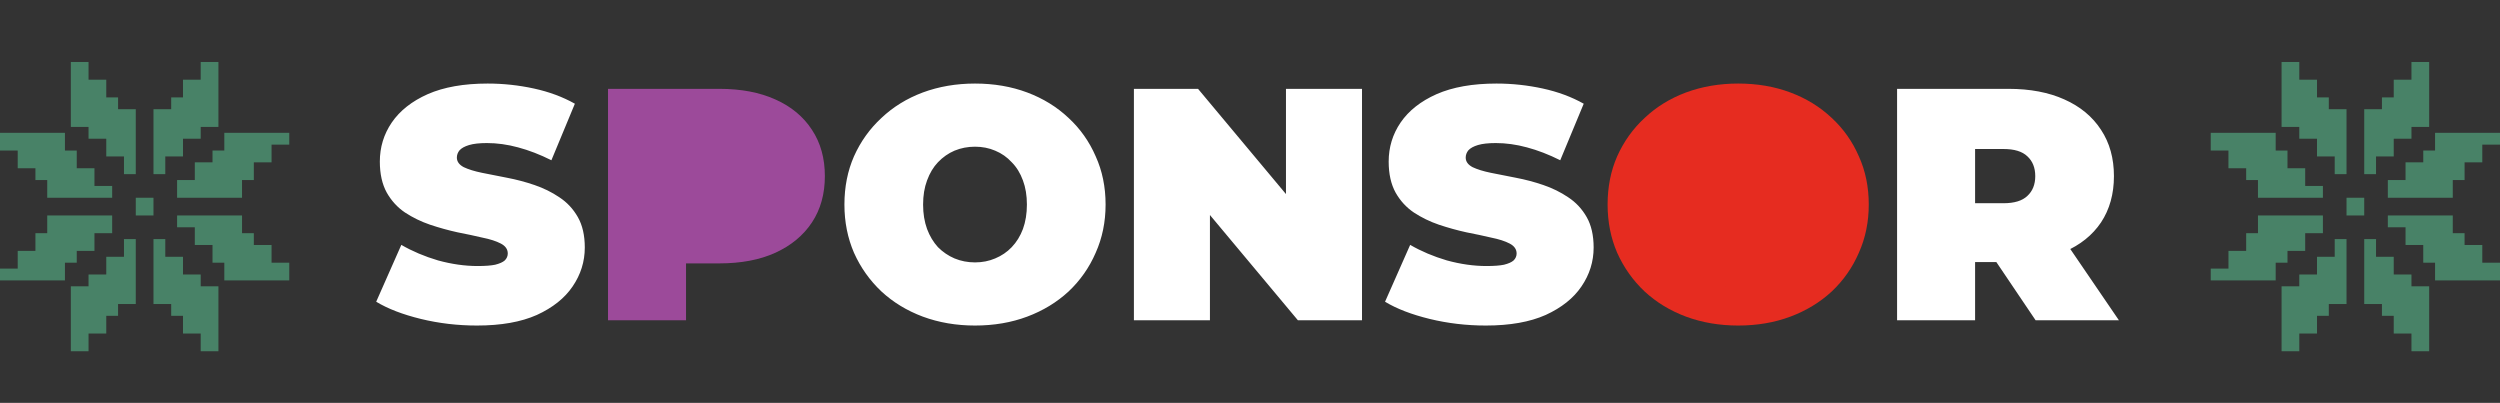 <svg width="242" height="39" viewBox="0 0 242 39" fill="none" xmlns="http://www.w3.org/2000/svg">
<rect x="0" y="0" width="242" height="39" fill="#333333" stroke="none"/>
<path d="M46.176 31.512C44.299 31.512 42.485 31.299 40.736 30.872C38.987 30.445 37.547 29.891 36.416 29.208L38.848 23.704C39.915 24.323 41.099 24.824 42.4 25.208C43.723 25.571 45.003 25.752 46.24 25.752C46.965 25.752 47.531 25.709 47.936 25.624C48.363 25.517 48.672 25.379 48.864 25.208C49.056 25.016 49.152 24.792 49.152 24.536C49.152 24.131 48.928 23.811 48.48 23.576C48.032 23.341 47.435 23.149 46.688 23C45.963 22.829 45.163 22.659 44.288 22.488C43.413 22.296 42.528 22.051 41.632 21.752C40.757 21.453 39.947 21.059 39.2 20.568C38.475 20.077 37.888 19.437 37.44 18.648C36.992 17.837 36.768 16.835 36.768 15.64C36.768 14.253 37.152 12.995 37.92 11.864C38.709 10.712 39.872 9.795 41.408 9.112C42.965 8.429 44.896 8.088 47.2 8.088C48.715 8.088 50.208 8.248 51.68 8.568C53.152 8.888 54.475 9.379 55.648 10.04L53.376 15.512C52.267 14.957 51.189 14.541 50.144 14.264C49.12 13.987 48.117 13.848 47.136 13.848C46.411 13.848 45.835 13.912 45.408 14.04C44.981 14.168 44.672 14.339 44.48 14.552C44.309 14.765 44.224 15 44.224 15.256C44.224 15.64 44.448 15.949 44.896 16.184C45.344 16.397 45.931 16.579 46.656 16.728C47.403 16.877 48.213 17.037 49.088 17.208C49.984 17.379 50.869 17.613 51.744 17.912C52.619 18.211 53.419 18.605 54.144 19.096C54.891 19.587 55.488 20.227 55.936 21.016C56.384 21.805 56.608 22.787 56.608 23.96C56.608 25.325 56.213 26.584 55.424 27.736C54.656 28.867 53.504 29.784 51.968 30.488C50.432 31.171 48.501 31.512 46.176 31.512ZM94.38 31.512C92.567 31.512 90.882 31.224 89.325 30.648C87.788 30.072 86.455 29.261 85.325 28.216C84.194 27.149 83.308 25.901 82.668 24.472C82.05 23.043 81.74 21.485 81.74 19.8C81.74 18.093 82.05 16.536 82.668 15.128C83.308 13.699 84.194 12.461 85.325 11.416C86.455 10.349 87.788 9.528 89.325 8.952C90.882 8.376 92.567 8.088 94.38 8.088C96.215 8.088 97.9 8.376 99.436 8.952C100.973 9.528 102.306 10.349 103.437 11.416C104.567 12.461 105.442 13.699 106.061 15.128C106.701 16.536 107.021 18.093 107.021 19.8C107.021 21.485 106.701 23.043 106.061 24.472C105.442 25.901 104.567 27.149 103.437 28.216C102.306 29.261 100.973 30.072 99.436 30.648C97.9 31.224 96.215 31.512 94.38 31.512ZM94.38 25.4C95.085 25.4 95.735 25.272 96.332 25.016C96.951 24.76 97.484 24.397 97.933 23.928C98.402 23.437 98.764 22.851 99.02 22.168C99.276 21.464 99.404 20.675 99.404 19.8C99.404 18.925 99.276 18.147 99.02 17.464C98.764 16.76 98.402 16.173 97.933 15.704C97.484 15.213 96.951 14.84 96.332 14.584C95.735 14.328 95.085 14.2 94.38 14.2C93.677 14.2 93.015 14.328 92.397 14.584C91.799 14.84 91.266 15.213 90.796 15.704C90.349 16.173 89.996 16.76 89.74 17.464C89.484 18.147 89.356 18.925 89.356 19.8C89.356 20.675 89.484 21.464 89.74 22.168C89.996 22.851 90.349 23.437 90.796 23.928C91.266 24.397 91.799 24.76 92.397 25.016C93.015 25.272 93.677 25.4 94.38 25.4ZM109.762 31V8.6H115.97L127.362 22.232H124.482V8.6H131.842V31H125.634L114.242 17.368H117.122V31H109.762ZM143.832 31.512C141.955 31.512 140.142 31.299 138.392 30.872C136.643 30.445 135.203 29.891 134.072 29.208L136.504 23.704C137.571 24.323 138.755 24.824 140.056 25.208C141.379 25.571 142.659 25.752 143.896 25.752C144.622 25.752 145.187 25.709 145.592 25.624C146.019 25.517 146.328 25.379 146.52 25.208C146.712 25.016 146.808 24.792 146.808 24.536C146.808 24.131 146.584 23.811 146.136 23.576C145.688 23.341 145.091 23.149 144.344 23C143.619 22.829 142.819 22.659 141.944 22.488C141.07 22.296 140.184 22.051 139.288 21.752C138.414 21.453 137.603 21.059 136.856 20.568C136.131 20.077 135.544 19.437 135.096 18.648C134.648 17.837 134.424 16.835 134.424 15.64C134.424 14.253 134.808 12.995 135.576 11.864C136.366 10.712 137.528 9.795 139.064 9.112C140.622 8.429 142.552 8.088 144.856 8.088C146.371 8.088 147.864 8.248 149.336 8.568C150.808 8.888 152.131 9.379 153.304 10.04L151.032 15.512C149.923 14.957 148.846 14.541 147.8 14.264C146.776 13.987 145.774 13.848 144.792 13.848C144.067 13.848 143.491 13.912 143.064 14.04C142.638 14.168 142.328 14.339 142.136 14.552C141.966 14.765 141.88 15 141.88 15.256C141.88 15.64 142.104 15.949 142.552 16.184C143 16.397 143.587 16.579 144.312 16.728C145.059 16.877 145.87 17.037 146.744 17.208C147.64 17.379 148.526 17.613 149.4 17.912C150.275 18.211 151.075 18.605 151.8 19.096C152.547 19.587 153.144 20.227 153.592 21.016C154.04 21.805 154.264 22.787 154.264 23.96C154.264 25.325 153.87 26.584 153.08 27.736C152.312 28.867 151.16 29.784 149.624 30.488C148.088 31.171 146.158 31.512 143.832 31.512ZM183.637 31V8.6H194.421C196.511 8.6 198.314 8.941 199.829 9.624C201.365 10.307 202.549 11.288 203.381 12.568C204.213 13.827 204.629 15.32 204.629 17.048C204.629 18.776 204.213 20.269 203.381 21.528C202.549 22.765 201.365 23.715 199.829 24.376C198.314 25.037 196.511 25.368 194.421 25.368H187.829L191.189 22.264V31H183.637ZM197.045 31L191.541 22.84H199.541L205.109 31H197.045ZM191.189 23.096L187.829 19.672H193.941C194.986 19.672 195.754 19.437 196.245 18.968C196.757 18.499 197.013 17.859 197.013 17.048C197.013 16.237 196.757 15.597 196.245 15.128C195.754 14.659 194.986 14.424 193.941 14.424H187.829L191.189 11V23.096Z" fill="white"/>
<path d="M58.855 31V8.6H69.639C71.73 8.6 73.533 8.941 75.047 9.624C76.583 10.307 77.767 11.288 78.599 12.568C79.431 13.827 79.847 15.32 79.847 17.048C79.847 18.776 79.431 20.269 78.599 21.528C77.767 22.787 76.583 23.768 75.047 24.472C73.533 25.155 71.73 25.496 69.639 25.496H63.047L66.407 22.264V31H58.855ZM66.407 23.096L63.047 19.672H69.159C70.205 19.672 70.973 19.437 71.463 18.968C71.975 18.499 72.231 17.859 72.231 17.048C72.231 16.237 71.975 15.597 71.463 15.128C70.973 14.659 70.205 14.424 69.159 14.424H63.047L66.407 11V23.096Z" fill="#9C4A9A"/>
<path d="M168.256 31.512C166.442 31.512 164.757 31.224 163.2 30.648C161.664 30.072 160.33 29.261 159.2 28.216C158.069 27.149 157.184 25.901 156.544 24.472C155.925 23.043 155.616 21.485 155.616 19.8C155.616 18.093 155.925 16.536 156.544 15.128C157.184 13.699 158.069 12.461 159.2 11.416C160.33 10.349 161.664 9.528 163.2 8.952C164.757 8.376 166.442 8.088 168.256 8.088C170.09 8.088 171.776 8.376 173.312 8.952C174.848 9.528 176.181 10.349 177.312 11.416C178.442 12.461 179.317 13.699 179.936 15.128C180.576 16.536 180.896 18.093 180.896 19.8C180.896 21.485 180.576 23.043 179.936 24.472C179.317 25.901 178.442 27.149 177.312 28.216C176.181 29.261 174.848 30.072 173.312 30.648C171.776 31.224 170.09 31.512 168.256 31.512ZM168.256 25.4C168.96 25.4 169.61 25.272 170.208 25.016C170.826 24.76 171.36 24.397 171.808 23.928C172.277 23.437 172.64 22.851 172.896 22.168C173.152 21.464 173.28 20.675 173.28 19.8C173.28 18.925 173.152 18.147 172.896 17.464C172.64 16.76 172.277 16.173 171.808 15.704C171.36 15.213 170.826 14.84 170.208 14.584C169.61 14.328 168.96 14.2 168.256 14.2C167.552 14.2 166.89 14.328 166.272 14.584C165.674 14.84 165.141 15.213 164.672 15.704C164.224 16.173 163.872 16.76 163.616 17.464C163.36 18.147 163.232 18.925 163.232 19.8C163.232 20.675 163.36 21.464 163.616 22.168C163.872 22.851 164.224 23.437 164.672 23.928C165.141 24.397 165.674 24.76 166.272 25.016C166.89 25.272 167.552 25.4 168.256 25.4Z" fill="#E62C20"/>
<ellipse cx="169" cy="19.5" rx="8" ry="8.5" fill="#E62C20"/>
<ellipse cx="69.5" cy="16" rx="8.5" ry="7" fill="#9C4A9A"/>
<path d="M222.571 6H220.857V12.286H222.571V13.428H224.286V15.143H226V16.857H227.143V10.571H225.429V9.429H224.286V7.714H222.571V6Z" fill="#488267"/>
<path d="M233.429 6H235.143V12.286H233.429V13.428H231.714V15.143H230V16.857H228.857V10.571H230.572V9.429H231.714V7.714H233.429V6Z" fill="#488267"/>
<path d="M231.143 17.428V19.143H237.429V17.428H238.572V15.714H240.286V14H242V12.857H235.714V14.571H234.572V15.714H232.857V17.428H231.143Z" fill="#488267"/>
<path d="M242 25.429V27.143H235.714V25.429H234.571V23.715H232.857V22H231.143V20.857H237.429V22.572H238.571V23.715H240.286V25.429H242Z" fill="#488267"/>
<path d="M233.429 34H235.143V27.714H233.429V26.572H231.714V24.857H230V23.143H228.857V29.429H230.572V30.571H231.714V32.286H233.429V34Z" fill="#488267"/>
<path d="M222.571 34H220.857V27.714H222.571V26.572H224.286V24.857H226V23.143H227.143V29.429H225.428V30.571H224.286V32.286H222.571V34Z" fill="#488267"/>
<path d="M214 14.572V12.857H220.286V14.572H221.429V16.286H223.143V18H224.857V19.143H218.571V17.429H217.429V16.286H215.714V14.572H214Z" fill="#488267"/>
<path d="M224.857 22.572L224.857 20.857L218.572 20.857L218.572 22.572L217.429 22.572L217.429 24.286L215.715 24.286L215.715 26L214 26L214 27.143L220.286 27.143L220.286 25.429L221.429 25.429L221.429 24.286L223.143 24.286L223.143 22.572L224.857 22.572Z" fill="#488267"/>
<rect x="227.143" y="19.143" width="1.714" height="1.714" fill="#488267"/>
<path d="M8.571 6H6.857L6.857 12.286H8.571V13.428H10.286V15.143H12V16.857H13.143L13.143 10.571H11.429V9.429H10.286V7.714H8.571V6Z" fill="#488267"/>
<path d="M19.428 6H21.143V12.286H19.428V13.428H17.714V15.143H16V16.857H14.857L14.857 10.571H16.571V9.429H17.714V7.714H19.428V6Z" fill="#488267"/>
<path d="M17.143 17.428V19.143H23.428V17.428H24.571V15.714H26.286V14H28V12.857H21.714V14.571H20.571V15.714H18.857V17.428H17.143Z" fill="#488267"/>
<path d="M28 25.429V27.143H21.714V25.429H20.571V23.715H18.857V22H17.143V20.857H23.429V22.572H24.571V23.715H26.286V25.429H28Z" fill="#488267"/>
<path d="M19.428 34H21.143V27.714H19.428V26.572H17.714V24.857H16V23.143H14.857L14.857 29.429H16.571V30.571H17.714V32.286H19.428V34Z" fill="#488267"/>
<path d="M8.571 34H6.857L6.857 27.714H8.571L8.571 26.572H10.286L10.286 24.857H12V23.143H13.143L13.143 29.429H11.428V30.571H10.286V32.286H8.571V34Z" fill="#488267"/>
<path d="M0 14.572L0 12.857H6.286L6.286 14.572H7.429V16.286H9.143V18H10.857V19.143H4.571L4.571 17.429H3.429L3.429 16.286H1.714L1.714 14.572H0Z" fill="#488267"/>
<path d="M10.857 22.572L10.857 20.857L4.571 20.857L4.571 22.572L3.429 22.572L3.429 24.286L1.714 24.286L1.714 26L3.7433e-05 26L3.75544e-05 27.143L6.286 27.143L6.286 25.429L7.429 25.429L7.429 24.286L9.143 24.286L9.143 22.572L10.857 22.572Z" fill="#488267"/>
<rect x="13.143" y="19.143" width="1.714" height="1.714" fill="#488267"/>
</svg>
